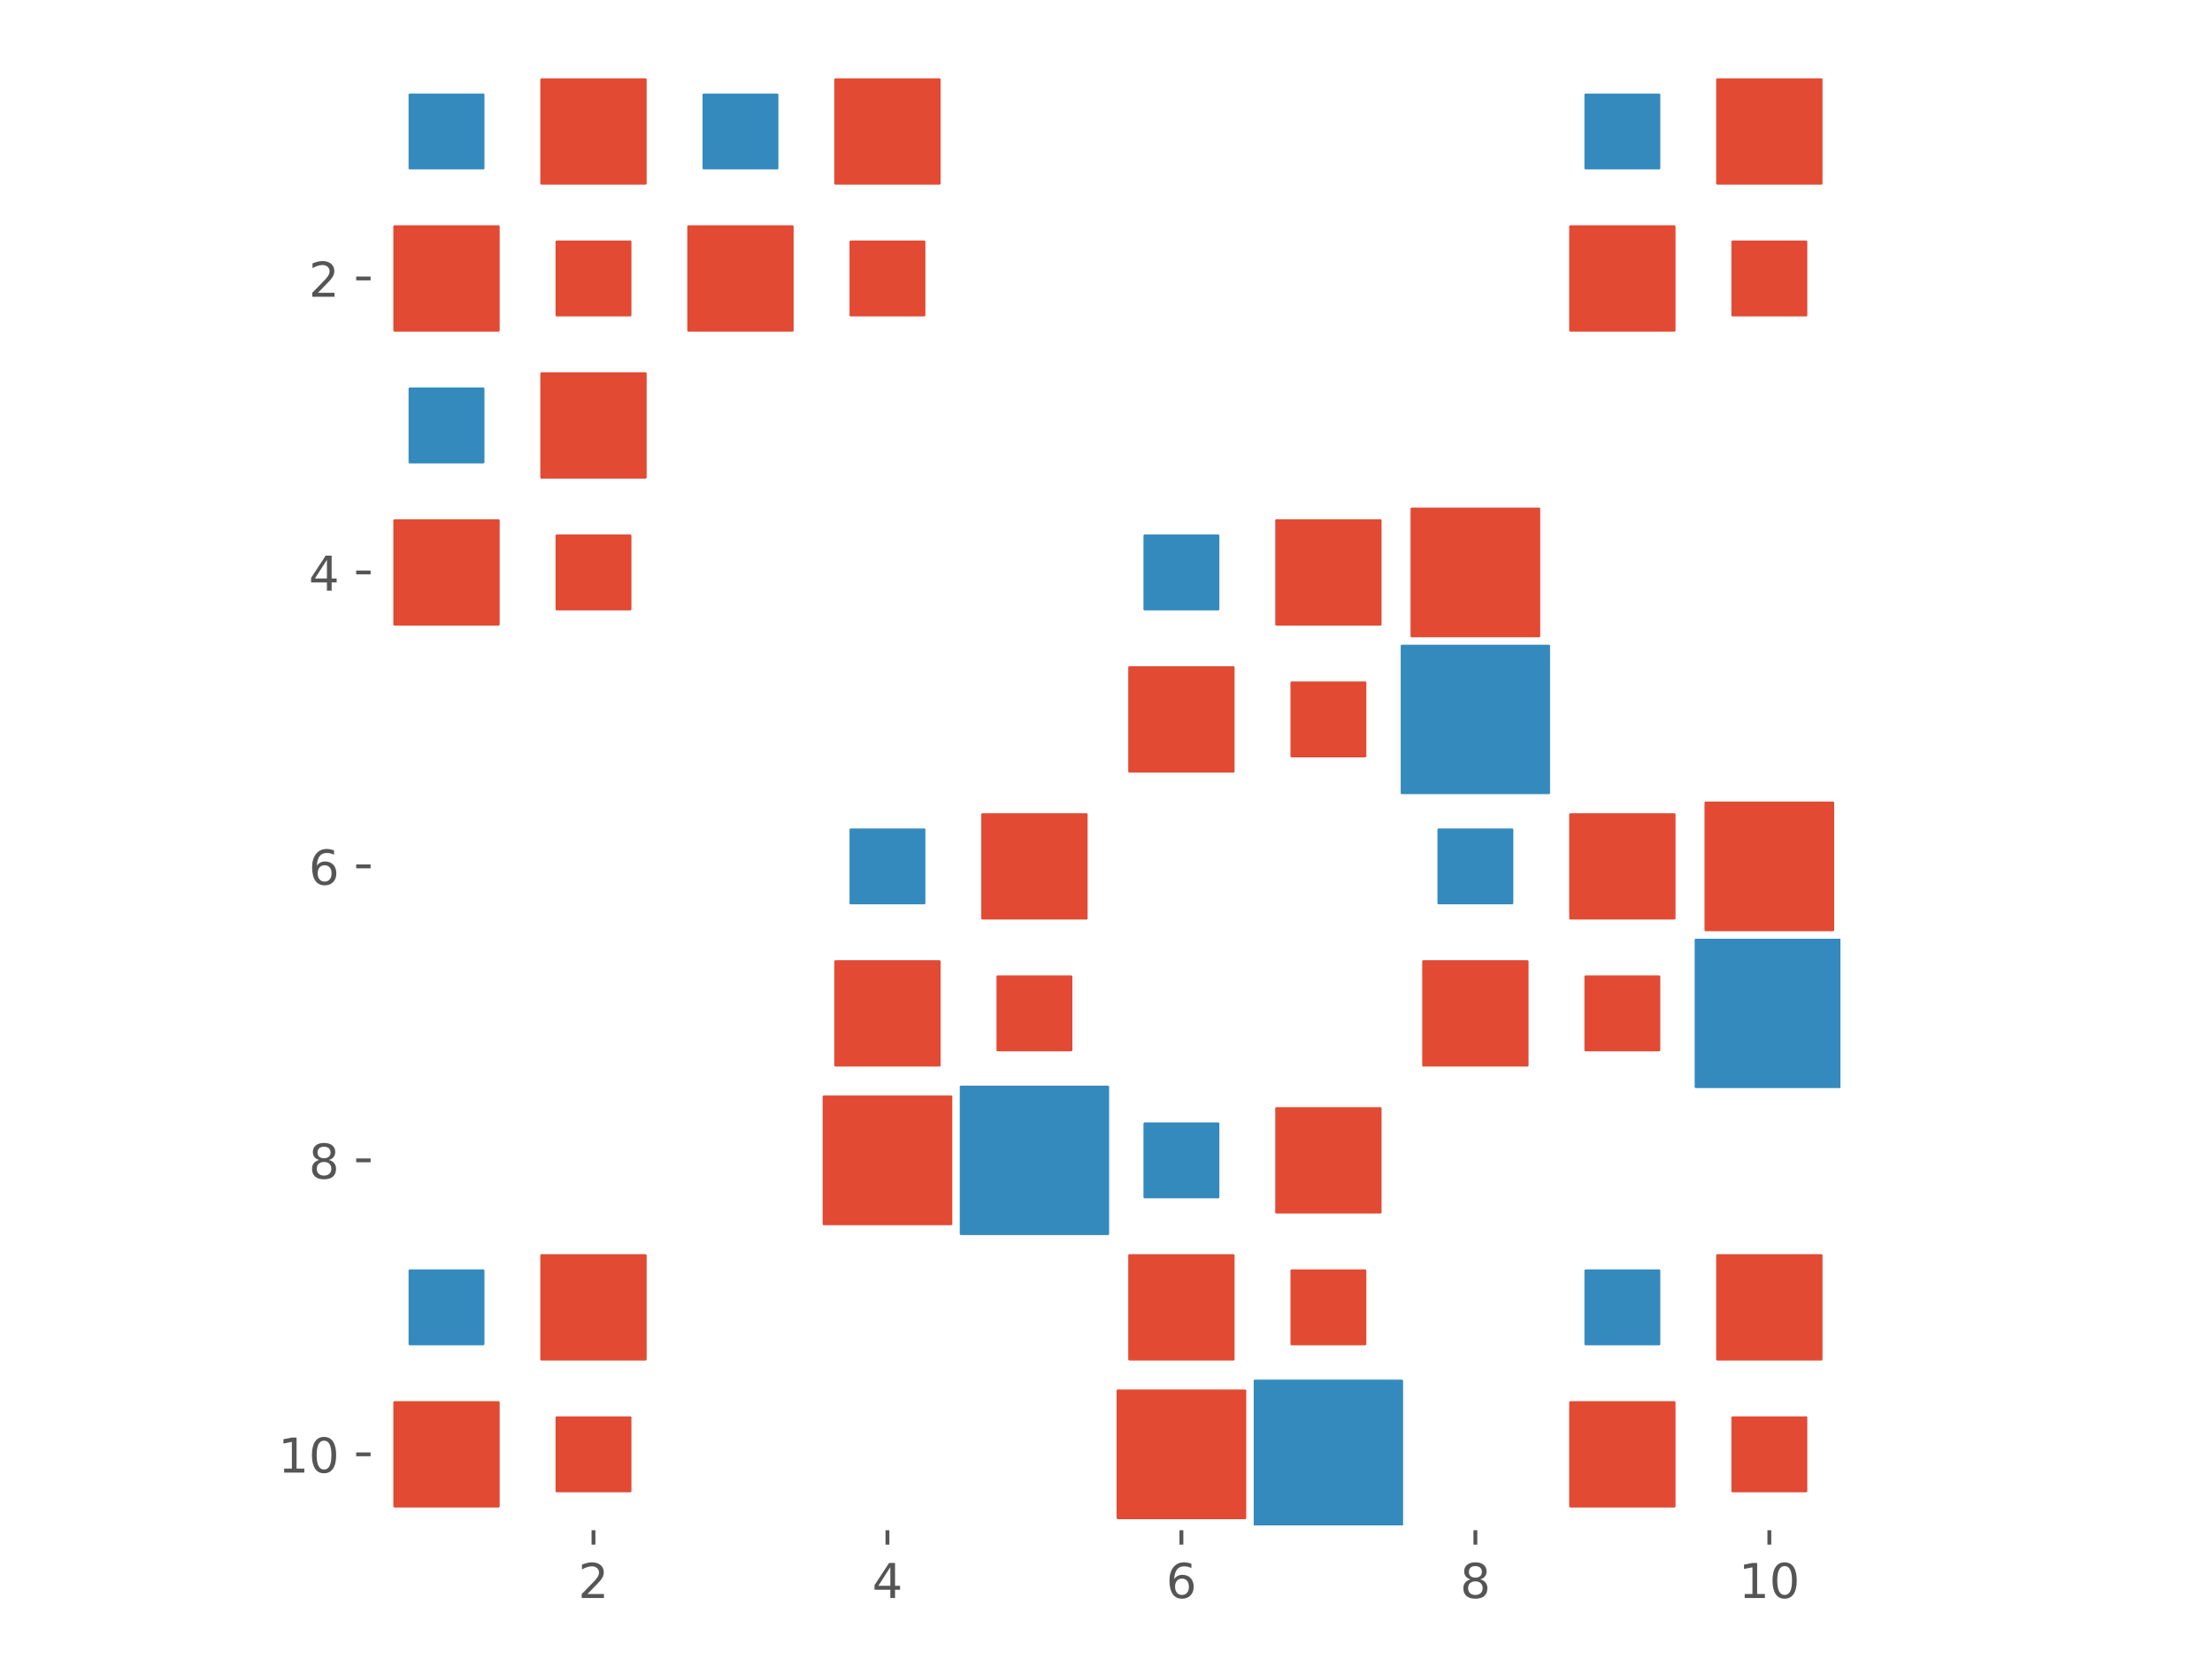 <?xml version="1.0" encoding="utf-8" standalone="no"?>
<!DOCTYPE svg PUBLIC "-//W3C//DTD SVG 1.1//EN"
  "http://www.w3.org/Graphics/SVG/1.1/DTD/svg11.dtd">
<!-- Created with matplotlib (http://matplotlib.org/) -->
<svg height="345pt" version="1.1" viewBox="0 0 460 345" width="460pt" xmlns="http://www.w3.org/2000/svg" xmlns:xlink="http://www.w3.org/1999/xlink">
 <defs>
  <style type="text/css">
*{stroke-linecap:butt;stroke-linejoin:round;}
  </style>
 </defs>
 <g id="figure_1">
  <g id="patch_1">
   <path d="M 0 345.6 
L 460.8 345.6 
L 460.8 0 
L 0 0 
z
" style="fill:#ffffff;"/>
  </g>
  <g id="axes_1">
   <g id="patch_2">
    <path d="M 77.57 317.72 
L 383.23 317.72 
L 383.23 12.06 
L 77.57 12.06 
z
" style="fill:none;"/>
   </g>
   <g id="matplotlib.axis_1">
    <g id="xtick_1">
     <g id="line2d_1">
      <defs>
       <path d="M 0 0 
L 0 3.5 
" id="mec26a9626b" style="stroke:#555555;stroke-width:0.8;"/>
      </defs>
      <g>
       <use style="fill:#555555;stroke:#555555;stroke-width:0.8;" x="123.419" xlink:href="#mec26a9626b" y="317.72"/>
      </g>
     </g>
     <g id="text_1">
      <!-- 2 -->
      <defs>
       <path d="M 19.188 8.297 
L 53.609 8.297 
L 53.609 0 
L 7.328 0 
L 7.328 8.297 
Q 12.938 14.109 22.625 23.891 
Q 32.328 33.688 34.812 36.531 
Q 39.547 41.844 41.422 45.531 
Q 43.312 49.219 43.312 52.781 
Q 43.312 58.594 39.234 62.25 
Q 35.156 65.922 28.609 65.922 
Q 23.969 65.922 18.812 64.312 
Q 13.672 62.703 7.812 59.422 
L 7.812 69.391 
Q 13.766 71.781 18.938 73 
Q 24.125 74.219 28.422 74.219 
Q 39.75 74.219 46.484 68.547 
Q 53.219 62.891 53.219 53.422 
Q 53.219 48.922 51.531 44.891 
Q 49.859 40.875 45.406 35.406 
Q 44.188 33.984 37.641 27.219 
Q 31.109 20.453 19.188 8.297 
z
" id="DejaVuSans-32"/>
      </defs>
      <g style="fill:#555555;" transform="translate(120.238 332.318)scale(0.1 -0.1)">
       <use xlink:href="#DejaVuSans-32"/>
      </g>
     </g>
    </g>
    <g id="xtick_2">
     <g id="line2d_2">
      <g>
       <use style="fill:#555555;stroke:#555555;stroke-width:0.8;" x="184.551" xlink:href="#mec26a9626b" y="317.72"/>
      </g>
     </g>
     <g id="text_2">
      <!-- 4 -->
      <defs>
       <path d="M 37.797 64.312 
L 12.891 25.391 
L 37.797 25.391 
z
M 35.203 72.906 
L 47.609 72.906 
L 47.609 25.391 
L 58.016 25.391 
L 58.016 17.188 
L 47.609 17.188 
L 47.609 0 
L 37.797 0 
L 37.797 17.188 
L 4.891 17.188 
L 4.891 26.703 
z
" id="DejaVuSans-34"/>
      </defs>
      <g style="fill:#555555;" transform="translate(181.37 332.318)scale(0.1 -0.1)">
       <use xlink:href="#DejaVuSans-34"/>
      </g>
     </g>
    </g>
    <g id="xtick_3">
     <g id="line2d_3">
      <g>
       <use style="fill:#555555;stroke:#555555;stroke-width:0.8;" x="245.683" xlink:href="#mec26a9626b" y="317.72"/>
      </g>
     </g>
     <g id="text_3">
      <!-- 6 -->
      <defs>
       <path d="M 33.016 40.375 
Q 26.375 40.375 22.484 35.828 
Q 18.609 31.297 18.609 23.391 
Q 18.609 15.531 22.484 10.953 
Q 26.375 6.391 33.016 6.391 
Q 39.656 6.391 43.531 10.953 
Q 47.406 15.531 47.406 23.391 
Q 47.406 31.297 43.531 35.828 
Q 39.656 40.375 33.016 40.375 
z
M 52.594 71.297 
L 52.594 62.312 
Q 48.875 64.062 45.094 64.984 
Q 41.312 65.922 37.594 65.922 
Q 27.828 65.922 22.672 59.328 
Q 17.531 52.734 16.797 39.406 
Q 19.672 43.656 24.016 45.922 
Q 28.375 48.188 33.594 48.188 
Q 44.578 48.188 50.953 41.516 
Q 57.328 34.859 57.328 23.391 
Q 57.328 12.156 50.688 5.359 
Q 44.047 -1.422 33.016 -1.422 
Q 20.359 -1.422 13.672 8.266 
Q 6.984 17.969 6.984 36.375 
Q 6.984 53.656 15.188 63.938 
Q 23.391 74.219 37.203 74.219 
Q 40.922 74.219 44.703 73.484 
Q 48.484 72.75 52.594 71.297 
z
" id="DejaVuSans-36"/>
      </defs>
      <g style="fill:#555555;" transform="translate(242.502 332.318)scale(0.1 -0.1)">
       <use xlink:href="#DejaVuSans-36"/>
      </g>
     </g>
    </g>
    <g id="xtick_4">
     <g id="line2d_4">
      <g>
       <use style="fill:#555555;stroke:#555555;stroke-width:0.8;" x="306.815" xlink:href="#mec26a9626b" y="317.72"/>
      </g>
     </g>
     <g id="text_4">
      <!-- 8 -->
      <defs>
       <path d="M 31.781 34.625 
Q 24.75 34.625 20.719 30.859 
Q 16.703 27.094 16.703 20.516 
Q 16.703 13.922 20.719 10.156 
Q 24.75 6.391 31.781 6.391 
Q 38.812 6.391 42.859 10.172 
Q 46.922 13.969 46.922 20.516 
Q 46.922 27.094 42.891 30.859 
Q 38.875 34.625 31.781 34.625 
z
M 21.922 38.812 
Q 15.578 40.375 12.031 44.719 
Q 8.5 49.078 8.5 55.328 
Q 8.5 64.062 14.719 69.141 
Q 20.953 74.219 31.781 74.219 
Q 42.672 74.219 48.875 69.141 
Q 55.078 64.062 55.078 55.328 
Q 55.078 49.078 51.531 44.719 
Q 48 40.375 41.703 38.812 
Q 48.828 37.156 52.797 32.312 
Q 56.781 27.484 56.781 20.516 
Q 56.781 9.906 50.312 4.234 
Q 43.844 -1.422 31.781 -1.422 
Q 19.734 -1.422 13.25 4.234 
Q 6.781 9.906 6.781 20.516 
Q 6.781 27.484 10.781 32.312 
Q 14.797 37.156 21.922 38.812 
z
M 18.312 54.391 
Q 18.312 48.734 21.844 45.562 
Q 25.391 42.391 31.781 42.391 
Q 38.141 42.391 41.719 45.562 
Q 45.312 48.734 45.312 54.391 
Q 45.312 60.062 41.719 63.234 
Q 38.141 66.406 31.781 66.406 
Q 25.391 66.406 21.844 63.234 
Q 18.312 60.062 18.312 54.391 
z
" id="DejaVuSans-38"/>
      </defs>
      <g style="fill:#555555;" transform="translate(303.634 332.318)scale(0.1 -0.1)">
       <use xlink:href="#DejaVuSans-38"/>
      </g>
     </g>
    </g>
    <g id="xtick_5">
     <g id="line2d_5">
      <g>
       <use style="fill:#555555;stroke:#555555;stroke-width:0.8;" x="367.947" xlink:href="#mec26a9626b" y="317.72"/>
      </g>
     </g>
     <g id="text_5">
      <!-- 10 -->
      <defs>
       <path d="M 12.406 8.297 
L 28.516 8.297 
L 28.516 63.922 
L 10.984 60.406 
L 10.984 69.391 
L 28.422 72.906 
L 38.281 72.906 
L 38.281 8.297 
L 54.391 8.297 
L 54.391 0 
L 12.406 0 
z
" id="DejaVuSans-31"/>
       <path d="M 31.781 66.406 
Q 24.172 66.406 20.328 58.906 
Q 16.5 51.422 16.5 36.375 
Q 16.5 21.391 20.328 13.891 
Q 24.172 6.391 31.781 6.391 
Q 39.453 6.391 43.281 13.891 
Q 47.125 21.391 47.125 36.375 
Q 47.125 51.422 43.281 58.906 
Q 39.453 66.406 31.781 66.406 
z
M 31.781 74.219 
Q 44.047 74.219 50.516 64.516 
Q 56.984 54.828 56.984 36.375 
Q 56.984 17.969 50.516 8.266 
Q 44.047 -1.422 31.781 -1.422 
Q 19.531 -1.422 13.062 8.266 
Q 6.594 17.969 6.594 36.375 
Q 6.594 54.828 13.062 64.516 
Q 19.531 74.219 31.781 74.219 
z
" id="DejaVuSans-30"/>
      </defs>
      <g style="fill:#555555;" transform="translate(361.584 332.318)scale(0.1 -0.1)">
       <use xlink:href="#DejaVuSans-31"/>
       <use x="63.623" xlink:href="#DejaVuSans-30"/>
      </g>
     </g>
    </g>
   </g>
   <g id="matplotlib.axis_2">
    <g id="ytick_1">
     <g id="line2d_6">
      <defs>
       <path d="M 0 0 
L -3.5 0 
" id="m23964f99dc" style="stroke:#555555;stroke-width:0.8;"/>
      </defs>
      <g>
       <use style="fill:#555555;stroke:#555555;stroke-width:0.8;" x="77.57" xlink:href="#m23964f99dc" y="57.909"/>
      </g>
     </g>
     <g id="text_6">
      <!-- 2 -->
      <g style="fill:#555555;" transform="translate(64.207 61.708)scale(0.1 -0.1)">
       <use xlink:href="#DejaVuSans-32"/>
      </g>
     </g>
    </g>
    <g id="ytick_2">
     <g id="line2d_7">
      <g>
       <use style="fill:#555555;stroke:#555555;stroke-width:0.8;" x="77.57" xlink:href="#m23964f99dc" y="119.041"/>
      </g>
     </g>
     <g id="text_7">
      <!-- 4 -->
      <g style="fill:#555555;" transform="translate(64.207 122.84)scale(0.1 -0.1)">
       <use xlink:href="#DejaVuSans-34"/>
      </g>
     </g>
    </g>
    <g id="ytick_3">
     <g id="line2d_8">
      <g>
       <use style="fill:#555555;stroke:#555555;stroke-width:0.8;" x="77.57" xlink:href="#m23964f99dc" y="180.173"/>
      </g>
     </g>
     <g id="text_8">
      <!-- 6 -->
      <g style="fill:#555555;" transform="translate(64.207 183.972)scale(0.1 -0.1)">
       <use xlink:href="#DejaVuSans-36"/>
      </g>
     </g>
    </g>
    <g id="ytick_4">
     <g id="line2d_9">
      <g>
       <use style="fill:#555555;stroke:#555555;stroke-width:0.8;" x="77.57" xlink:href="#m23964f99dc" y="241.305"/>
      </g>
     </g>
     <g id="text_9">
      <!-- 8 -->
      <g style="fill:#555555;" transform="translate(64.207 245.104)scale(0.1 -0.1)">
       <use xlink:href="#DejaVuSans-38"/>
      </g>
     </g>
    </g>
    <g id="ytick_5">
     <g id="line2d_10">
      <g>
       <use style="fill:#555555;stroke:#555555;stroke-width:0.8;" x="77.57" xlink:href="#m23964f99dc" y="302.437"/>
      </g>
     </g>
     <g id="text_10">
      <!-- 10 -->
      <g style="fill:#555555;" transform="translate(57.845 306.236)scale(0.1 -0.1)">
       <use xlink:href="#DejaVuSans-31"/>
       <use x="63.623" xlink:href="#DejaVuSans-30"/>
      </g>
     </g>
    </g>
   </g>
   <g id="SquareCollection_1">
    <path clip-path="url(#pf006f72744)" d="M 100.495 34.984 
L 85.212 34.984 
L 85.212 19.701 
L 100.495 19.701 
z
" style="fill:#348abd;stroke:#348abd;stroke-width:0.5;"/>
    <path clip-path="url(#pf006f72744)" d="M 100.495 96.117 
L 85.212 96.117 
L 85.212 80.834 
L 100.495 80.834 
z
" style="fill:#348abd;stroke:#348abd;stroke-width:0.5;"/>
    <path clip-path="url(#pf006f72744)" d="M 100.495 279.512 
L 85.212 279.512 
L 85.212 264.229 
L 100.495 264.229 
z
" style="fill:#348abd;stroke:#348abd;stroke-width:0.5;"/>
    <path clip-path="url(#pf006f72744)" d="M 161.626 34.984 
L 146.344 34.984 
L 146.344 19.701 
L 161.626 19.701 
z
" style="fill:#348abd;stroke:#348abd;stroke-width:0.5;"/>
    <path clip-path="url(#pf006f72744)" d="M 192.192 187.815 
L 176.91 187.815 
L 176.91 172.531 
L 192.192 172.531 
z
" style="fill:#348abd;stroke:#348abd;stroke-width:0.5;"/>
    <path clip-path="url(#pf006f72744)" d="M 230.4 256.588 
L 199.834 256.588 
L 199.834 226.022 
L 230.4 226.022 
z
" style="fill:#348abd;stroke:#348abd;stroke-width:0.5;"/>
    <path clip-path="url(#pf006f72744)" d="M 253.325 126.683 
L 238.042 126.683 
L 238.042 111.4 
L 253.325 111.4 
z
" style="fill:#348abd;stroke:#348abd;stroke-width:0.5;"/>
    <path clip-path="url(#pf006f72744)" d="M 253.325 248.946 
L 238.042 248.946 
L 238.042 233.663 
L 253.325 233.663 
z
" style="fill:#348abd;stroke:#348abd;stroke-width:0.5;"/>
    <path clip-path="url(#pf006f72744)" d="M 291.532 317.72 
L 260.966 317.72 
L 260.966 287.154 
L 291.532 287.154 
z
" style="fill:#348abd;stroke:#348abd;stroke-width:0.5;"/>
    <path clip-path="url(#pf006f72744)" d="M 322.098 164.89 
L 291.532 164.89 
L 291.532 134.324 
L 322.098 134.324 
z
" style="fill:#348abd;stroke:#348abd;stroke-width:0.5;"/>
    <path clip-path="url(#pf006f72744)" d="M 314.457 187.815 
L 299.173 187.815 
L 299.173 172.531 
L 314.457 172.531 
z
" style="fill:#348abd;stroke:#348abd;stroke-width:0.5;"/>
    <path clip-path="url(#pf006f72744)" d="M 345.022 34.984 
L 329.74 34.984 
L 329.74 19.701 
L 345.022 19.701 
z
" style="fill:#348abd;stroke:#348abd;stroke-width:0.5;"/>
    <path clip-path="url(#pf006f72744)" d="M 345.022 279.512 
L 329.74 279.512 
L 329.74 264.229 
L 345.022 264.229 
z
" style="fill:#348abd;stroke:#348abd;stroke-width:0.5;"/>
    <path clip-path="url(#pf006f72744)" d="M 383.23 226.022 
L 352.664 226.022 
L 352.664 195.456 
L 383.23 195.456 
z
" style="fill:#348abd;stroke:#348abd;stroke-width:0.5;"/>
   </g>
   <g id="SquareCollection_2">
    <path clip-path="url(#pf006f72744)" d="M 103.66 68.716 
L 82.046 68.716 
L 82.046 47.102 
L 103.66 47.102 
z
" style="fill:#e24a33;stroke:#e24a33;stroke-width:0.5;"/>
    <path clip-path="url(#pf006f72744)" d="M 103.66 129.848 
L 82.046 129.848 
L 82.046 108.234 
L 103.66 108.234 
z
" style="fill:#e24a33;stroke:#e24a33;stroke-width:0.5;"/>
    <path clip-path="url(#pf006f72744)" d="M 103.66 313.244 
L 82.046 313.244 
L 82.046 291.63 
L 103.66 291.63 
z
" style="fill:#e24a33;stroke:#e24a33;stroke-width:0.5;"/>
    <path clip-path="url(#pf006f72744)" d="M 134.226 38.15 
L 112.612 38.15 
L 112.612 16.536 
L 134.226 16.536 
z
" style="fill:#e24a33;stroke:#e24a33;stroke-width:0.5;"/>
    <path clip-path="url(#pf006f72744)" d="M 131.06 65.55 
L 115.778 65.55 
L 115.778 50.267 
L 131.06 50.267 
z
" style="fill:#e24a33;stroke:#e24a33;stroke-width:0.5;"/>
    <path clip-path="url(#pf006f72744)" d="M 134.226 99.282 
L 112.612 99.282 
L 112.612 77.668 
L 134.226 77.668 
z
" style="fill:#e24a33;stroke:#e24a33;stroke-width:0.5;"/>
    <path clip-path="url(#pf006f72744)" d="M 131.06 126.683 
L 115.778 126.683 
L 115.778 111.4 
L 131.06 111.4 
z
" style="fill:#e24a33;stroke:#e24a33;stroke-width:0.5;"/>
    <path clip-path="url(#pf006f72744)" d="M 134.226 282.678 
L 112.612 282.678 
L 112.612 261.064 
L 134.226 261.064 
z
" style="fill:#e24a33;stroke:#e24a33;stroke-width:0.5;"/>
    <path clip-path="url(#pf006f72744)" d="M 131.06 310.079 
L 115.778 310.079 
L 115.778 294.796 
L 131.06 294.796 
z
" style="fill:#e24a33;stroke:#e24a33;stroke-width:0.5;"/>
    <path clip-path="url(#pf006f72744)" d="M 164.792 68.716 
L 143.178 68.716 
L 143.178 47.102 
L 164.792 47.102 
z
" style="fill:#e24a33;stroke:#e24a33;stroke-width:0.5;"/>
    <path clip-path="url(#pf006f72744)" d="M 195.358 38.15 
L 173.744 38.15 
L 173.744 16.536 
L 195.358 16.536 
z
" style="fill:#e24a33;stroke:#e24a33;stroke-width:0.5;"/>
    <path clip-path="url(#pf006f72744)" d="M 192.192 65.55 
L 176.91 65.55 
L 176.91 50.267 
L 192.192 50.267 
z
" style="fill:#e24a33;stroke:#e24a33;stroke-width:0.5;"/>
    <path clip-path="url(#pf006f72744)" d="M 195.358 221.546 
L 173.744 221.546 
L 173.744 199.932 
L 195.358 199.932 
z
" style="fill:#e24a33;stroke:#e24a33;stroke-width:0.5;"/>
    <path clip-path="url(#pf006f72744)" d="M 197.786 254.54 
L 171.316 254.54 
L 171.316 228.07 
L 197.786 228.07 
z
" style="fill:#e24a33;stroke:#e24a33;stroke-width:0.5;"/>
    <path clip-path="url(#pf006f72744)" d="M 225.924 190.98 
L 204.31 190.98 
L 204.31 169.366 
L 225.924 169.366 
z
" style="fill:#e24a33;stroke:#e24a33;stroke-width:0.5;"/>
    <path clip-path="url(#pf006f72744)" d="M 222.758 218.381 
L 207.476 218.381 
L 207.476 203.097 
L 222.758 203.097 
z
" style="fill:#e24a33;stroke:#e24a33;stroke-width:0.5;"/>
    <path clip-path="url(#pf006f72744)" d="M 256.49 160.414 
L 234.876 160.414 
L 234.876 138.8 
L 256.49 138.8 
z
" style="fill:#e24a33;stroke:#e24a33;stroke-width:0.5;"/>
    <path clip-path="url(#pf006f72744)" d="M 256.49 282.678 
L 234.876 282.678 
L 234.876 261.064 
L 256.49 261.064 
z
" style="fill:#e24a33;stroke:#e24a33;stroke-width:0.5;"/>
    <path clip-path="url(#pf006f72744)" d="M 258.918 315.672 
L 232.448 315.672 
L 232.448 289.202 
L 258.918 289.202 
z
" style="fill:#e24a33;stroke:#e24a33;stroke-width:0.5;"/>
    <path clip-path="url(#pf006f72744)" d="M 287.056 129.848 
L 265.442 129.848 
L 265.442 108.234 
L 287.056 108.234 
z
" style="fill:#e24a33;stroke:#e24a33;stroke-width:0.5;"/>
    <path clip-path="url(#pf006f72744)" d="M 283.89 157.249 
L 268.608 157.249 
L 268.608 141.965 
L 283.89 141.965 
z
" style="fill:#e24a33;stroke:#e24a33;stroke-width:0.5;"/>
    <path clip-path="url(#pf006f72744)" d="M 287.056 252.112 
L 265.442 252.112 
L 265.442 230.498 
L 287.056 230.498 
z
" style="fill:#e24a33;stroke:#e24a33;stroke-width:0.5;"/>
    <path clip-path="url(#pf006f72744)" d="M 283.89 279.512 
L 268.608 279.512 
L 268.608 264.229 
L 283.89 264.229 
z
" style="fill:#e24a33;stroke:#e24a33;stroke-width:0.5;"/>
    <path clip-path="url(#pf006f72744)" d="M 320.05 132.276 
L 293.58 132.276 
L 293.58 105.806 
L 320.05 105.806 
z
" style="fill:#e24a33;stroke:#e24a33;stroke-width:0.5;"/>
    <path clip-path="url(#pf006f72744)" d="M 317.622 221.546 
L 296.008 221.546 
L 296.008 199.932 
L 317.622 199.932 
z
" style="fill:#e24a33;stroke:#e24a33;stroke-width:0.5;"/>
    <path clip-path="url(#pf006f72744)" d="M 348.188 68.716 
L 326.574 68.716 
L 326.574 47.102 
L 348.188 47.102 
z
" style="fill:#e24a33;stroke:#e24a33;stroke-width:0.5;"/>
    <path clip-path="url(#pf006f72744)" d="M 348.188 190.98 
L 326.574 190.98 
L 326.574 169.366 
L 348.188 169.366 
z
" style="fill:#e24a33;stroke:#e24a33;stroke-width:0.5;"/>
    <path clip-path="url(#pf006f72744)" d="M 345.022 218.381 
L 329.74 218.381 
L 329.74 203.097 
L 345.022 203.097 
z
" style="fill:#e24a33;stroke:#e24a33;stroke-width:0.5;"/>
    <path clip-path="url(#pf006f72744)" d="M 348.188 313.244 
L 326.574 313.244 
L 326.574 291.63 
L 348.188 291.63 
z
" style="fill:#e24a33;stroke:#e24a33;stroke-width:0.5;"/>
    <path clip-path="url(#pf006f72744)" d="M 378.754 38.15 
L 357.14 38.15 
L 357.14 16.536 
L 378.754 16.536 
z
" style="fill:#e24a33;stroke:#e24a33;stroke-width:0.5;"/>
    <path clip-path="url(#pf006f72744)" d="M 375.589 65.55 
L 360.305 65.55 
L 360.305 50.267 
L 375.589 50.267 
z
" style="fill:#e24a33;stroke:#e24a33;stroke-width:0.5;"/>
    <path clip-path="url(#pf006f72744)" d="M 381.182 193.408 
L 354.712 193.408 
L 354.712 166.938 
L 381.182 166.938 
z
" style="fill:#e24a33;stroke:#e24a33;stroke-width:0.5;"/>
    <path clip-path="url(#pf006f72744)" d="M 378.754 282.678 
L 357.14 282.678 
L 357.14 261.064 
L 378.754 261.064 
z
" style="fill:#e24a33;stroke:#e24a33;stroke-width:0.5;"/>
    <path clip-path="url(#pf006f72744)" d="M 375.589 310.079 
L 360.305 310.079 
L 360.305 294.796 
L 375.589 294.796 
z
" style="fill:#e24a33;stroke:#e24a33;stroke-width:0.5;"/>
   </g>
   <g id="patch_3">
    <path d="M 77.57 317.72 
L 77.57 12.06 
" style="fill:none;stroke:#ffffff;stroke-linecap:square;stroke-linejoin:miter;"/>
   </g>
   <g id="patch_4">
    <path d="M 383.23 317.72 
L 383.23 12.06 
" style="fill:none;stroke:#ffffff;stroke-linecap:square;stroke-linejoin:miter;"/>
   </g>
   <g id="patch_5">
    <path d="M 77.57 317.72 
L 383.23 317.72 
" style="fill:none;stroke:#ffffff;stroke-linecap:square;stroke-linejoin:miter;"/>
   </g>
   <g id="patch_6">
    <path d="M 77.57 12.06 
L 383.23 12.06 
" style="fill:none;stroke:#ffffff;stroke-linecap:square;stroke-linejoin:miter;"/>
   </g>
  </g>
 </g>
 <defs>
  <clipPath id="pf006f72744">
   <rect height="305.66" width="305.66" x="77.57" y="12.06"/>
  </clipPath>
 </defs>
</svg>
